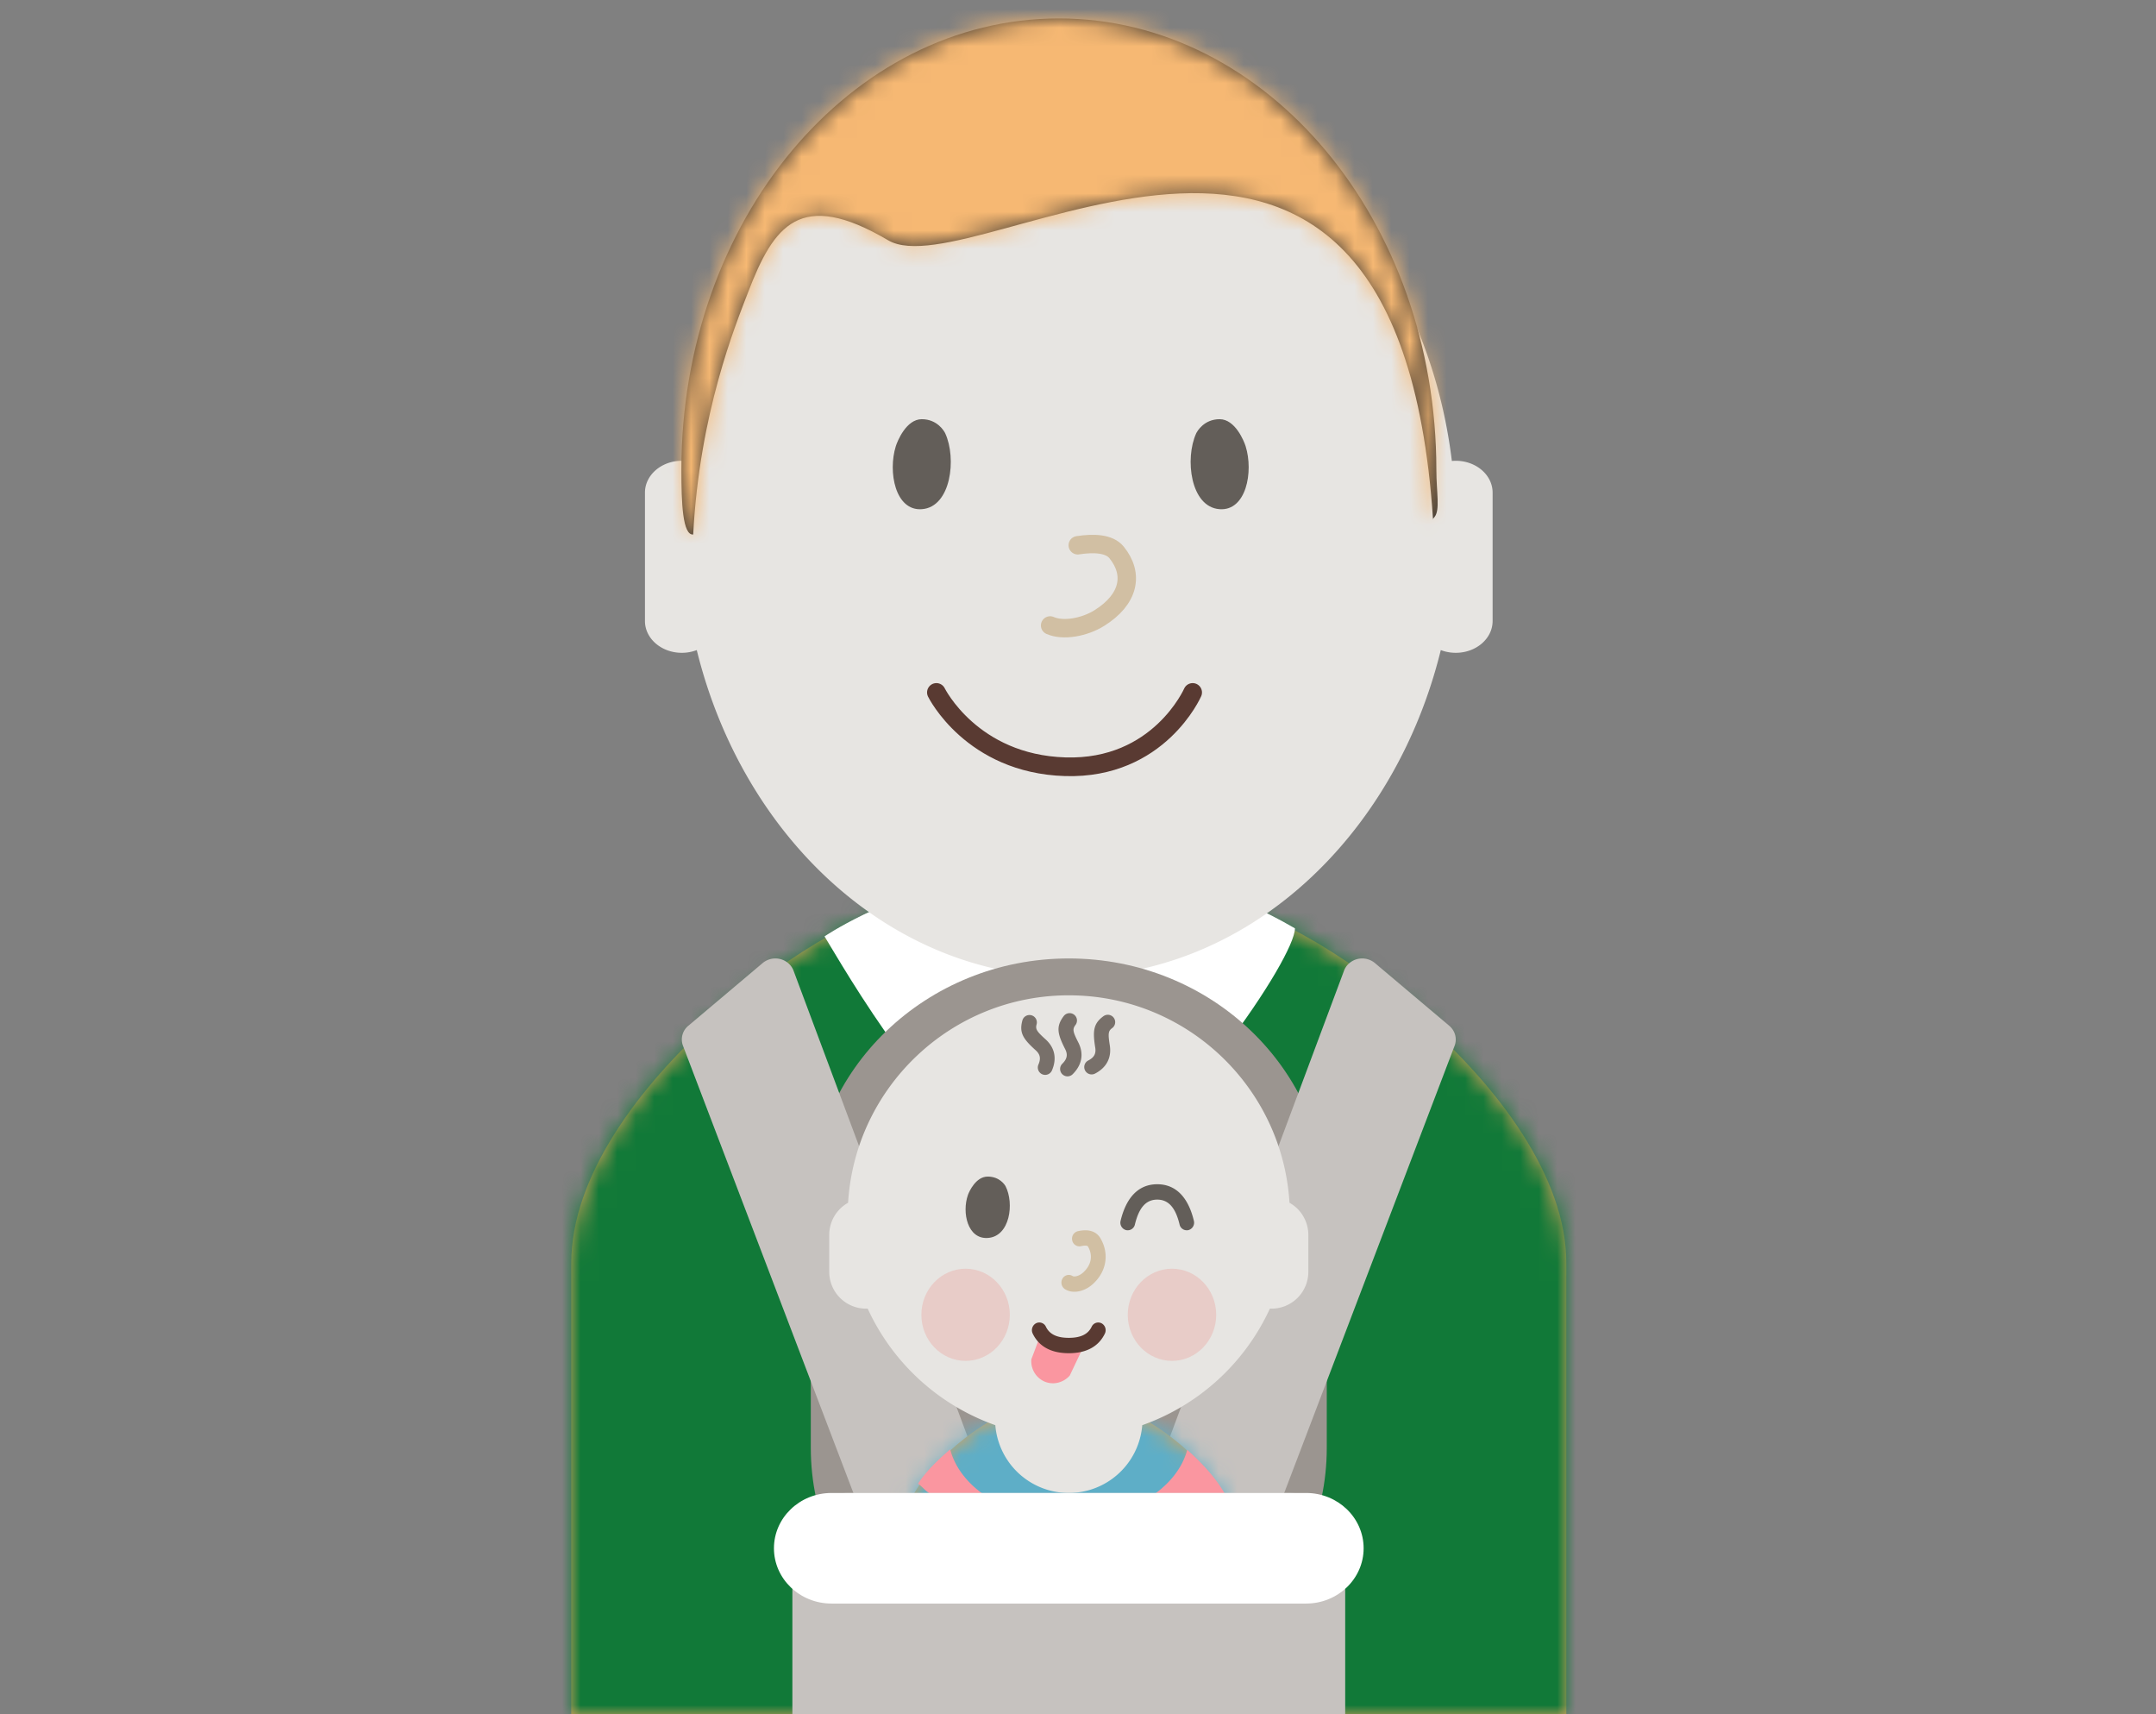 <svg xmlns="http://www.w3.org/2000/svg" xmlns:xlink="http://www.w3.org/1999/xlink" width="117" height="93" viewBox="0 0 117 93">
    <rect x="0" y="0" width="117" height="93" fill="#808080" stroke="none"/>
    <defs>
        <path id="a" d="M26.873 0h-8.066C14.457 0 0 10.22 0 19.523V44h54V19.523C54 10.22 39.29 0 34.942 0h-8.069z"/>
        <path id="c" d="M41.837 28.063c.328-.385.11-1.345.11-2.57C41.946 11.965 32.773 1 21.461 1 10.15 1 .977 11.965.977 25.493c0 1.783.065 3.553.641 3.506.34-6.59 2.284-11.336 2.983-13.154 1.386-3.604 2.814-5.626 7.594-2.811 4.724 2.784 27.604-14.59 29.57 15.126-.065.07-.042.037.072-.097z"/>
        <path id="e" d="M52.364 49.543v8.013h-18v-8.013c0-2.293 2.94-4.91 4.909-5.987h8.182c1.986 1.096 4.909 3.72 4.909 5.987z"/>
        <path id="g" d="M15.428 1.66c.863.765 1.712 1.696 2.163 2.618-.272.168-1.55.168-1.694-.233.15.387.05.845-.282 1.127a.97.97 0 0 1-1.338-.073c.22.464.052 1.03-.395 1.291a.97.97 0 0 1-1.071-.06.997.997 0 0 1-.635 1.08.969.969 0 0 1-.933-.147.984.984 0 0 1-.746.625.97.97 0 0 1-.872-.286.98.98 0 0 1-.878.55.978.978 0 0 1-.843-.487.969.969 0 0 1-.806.223.984.984 0 0 1-.746-.625.969.969 0 0 1-.933.146.997.997 0 0 1-.635-1.079.97.97 0 0 1-1.071.06 1.003 1.003 0 0 1-.395-1.291.97.97 0 0 1-1.338.073 1.005 1.005 0 0 1-.282-1.127c-.284.127-.612-.39-.88-.545.41-.64 1.068-1.294 1.747-1.865.564 2.168 3.23 3.81 6.435 3.81 3.192 0 5.85-1.63 6.428-3.784z"/>
    </defs>
    <g fill="none" fill-rule="evenodd">
        <path fill="#E7E5E2" d="M45 50.673C46.021 52.306 48.89 81 57.5 81 66.112 81 70 51.772 70 50.251c-13.185-7.553-25 .422-25 .422z"/>
        <g transform="translate(31 49)">
            <mask id="b" fill="#fff">
                <use xlink:href="#a"/>
            </mask>
            <use fill="#D8A25D" xlink:href="#a"/>
            <g mask="url(#b)">
                <path fill="#117938" d="M-33 73H93V-27H-33z"/>
            </g>
        </g>
        <path fill="#FFF" d="M44.745 50.803c1.043 1.69 5.729 10.108 12.638 15.292 6.862-5.105 12.89-14.154 12.89-15.729-13.463-7.82-25.528.437-25.528.437z"/>
        <path fill="#E7E5E2" d="M78.188 35.27C75.67 45.508 67.585 53 58 53c-9.586 0-17.67-7.492-20.188-17.73a2.27 2.27 0 0 1-.812.148c-1.103 0-2-.771-2-1.726v-6.965c0-.955.897-1.727 2-1.727.071 0 .142.003.211.01C38.663 13.132 47.417 4 58 4c10.582 0 19.337 9.132 20.789 21.01.07-.007.14-.01.211-.01 1.105 0 2 .772 2 1.727v6.965c0 .955-.895 1.726-2 1.726-.289 0-.564-.053-.812-.148z"/>
        <g>
            <path fill="#635E59" d="M50.03 27.625c-1.447.109-1.852-2.024-1.417-3.417.083-.264.562-1.465 1.41-1.465.847 0 1.221.656 1.273.769.623 1.358.317 3.993-1.266 4.113M66.18 27.625c1.447.109 1.852-2.024 1.416-3.417-.082-.264-.561-1.465-1.41-1.465-.846 0-1.22.656-1.272.769-.623 1.358-.318 3.993 1.266 4.113"/>
            <path stroke="#D1BFA3" stroke-linecap="round" d="M58.487 29.583c.865-.133 1.708-.1 2.104.385.965 1.185.688 2.554-.937 3.566-.812.505-1.962.712-2.667.4"/>
            <path stroke="#593A32" stroke-linecap="round" stroke-width="1.013" d="M64.722 37.568s-1.828 4.187-6.914 4.031c-5.086-.156-6.993-4.031-6.993-4.031"/>
        </g>
        <g transform="translate(36)">
            <mask id="d" fill="#fff">
                <use xlink:href="#c"/>
            </mask>
            <use fill="#3E3832" xlink:href="#c"/>
            <g fill="#F6B873" mask="url(#d)">
                <path d="M-11.727-22h67v79h-67z"/>
            </g>
        </g>
        <g>
            <path fill="#9B9590" d="M58 52c7.732 0 14 6.02 14 13.447v13.106C72 85.979 65.732 92 58 92s-14-6.02-14-13.447V65.447C44 58.021 50.268 52 58 52z"/>
            <path fill="#C6C2BF" d="M37.352 55.653l4.035-3.403a1.08 1.08 0 0 1 1.473.085.985.985 0 0 1 .202.326L52.939 79.1c.193.515-.087 1.08-.626 1.267L47.78 81.94c-.541.188-1.14-.078-1.337-.594l-9.38-24.61a.963.963 0 0 1 .289-1.083zM78.648 55.653c.32.27.435.7.29 1.083l-9.38 24.61h-.001c-.197.516-.796.782-1.337.594l-4.533-1.573c-.539-.187-.819-.752-.626-1.267l9.877-26.44a.985.985 0 0 1 .202-.325 1.08 1.08 0 0 1 1.473-.085l4.035 3.403z"/>
            <g transform="translate(49 77)">
                <g transform="translate(-34.364 -43.556)">
                    <mask id="f" fill="#fff">
                        <use xlink:href="#e"/>
                    </mask>
                    <use fill="#D8A25D" xlink:href="#e"/>
                    <g fill="#5EAEC7" mask="url(#f)">
                        <path d="M.711 93h94V0h-94z"/>
                    </g>
                </g>
                <use fill="#FA96A0" xlink:href="#g"/>
            </g>
            <path fill="#E7E5E2" d="M46.023 65.255C46.408 58.975 51.623 54 58 54c6.377 0 11.592 4.974 11.977 11.255A2 2 0 0 1 71 67v2a2 2 0 0 1-2.087 1.998 12.038 12.038 0 0 1-6.926 6.324 4 4 0 0 1-7.974 0 12.038 12.038 0 0 1-6.926-6.324A2 2 0 0 1 45 69v-2a2 2 0 0 1 1.023-1.745z"/>
            <g fill="#78706A" fill-rule="nonzero">
                <path d="M55.484 55.356a.4.4 0 0 1 .771.213c-.073.265-.003.38.484.818.506.456.624 1.054.343 1.698a.4.4 0 0 1-.733-.32c.146-.333.1-.562-.145-.783-.698-.628-.903-.964-.72-1.626zM57.714 55.142a.4.4 0 1 1 .643.475c-.163.222-.139.355.159.938.309.607.205 1.208-.288 1.708a.4.4 0 1 1-.57-.56c.255-.26.295-.49.145-.785-.426-.836-.497-1.223-.09-1.776zM59.9 55.12a.4.4 0 0 1 .465.65c-.224.16-.242.295-.14.941.107.673-.178 1.213-.801 1.536a.4.4 0 1 1-.369-.71c.323-.167.432-.374.38-.7-.147-.927-.094-1.317.464-1.717z"/>
            </g>
            <path fill="#E8CCC8" d="M54.8 71.333c0 1.381-1.074 2.5-2.4 2.5-1.325 0-2.4-1.119-2.4-2.5 0-1.38 1.075-2.5 2.4-2.5 1.326 0 2.4 1.12 2.4 2.5"/>
            <path fill="#FA96A0" d="M56.685 74.956a1.205 1.205 0 0 1-.716-1.209l.588-1.56 2.21.937-.715 1.507c-.34.383-.886.53-1.367.325z"/>
            <path fill="#E8CCC8" d="M66 71.333c0 1.381-1.074 2.5-2.4 2.5-1.325 0-2.4-1.119-2.4-2.5 0-1.38 1.075-2.5 2.4-2.5 1.326 0 2.4 1.12 2.4 2.5"/>
            <path fill="#D1BFA3" fill-rule="nonzero" d="M58.66 67.611a.4.4 0 0 1-.475-.322.417.417 0 0 1 .31-.493c.538-.118.987-.027 1.235.405.48.842.313 1.812-.445 2.483-.441.39-1.06.53-1.492.259a.427.427 0 0 1-.135-.573.391.391 0 0 1 .549-.14c.095.06.356 0 .56-.18.464-.412.554-.934.275-1.422-.026-.046-.142-.07-.383-.017z"/>
            <path fill="#635E59" fill-rule="nonzero" d="M60.812 66.232a.418.418 0 0 0 .291.505.4.4 0 0 0 .485-.303c.226-.942.619-1.35 1.212-1.35s.986.408 1.212 1.35a.4.4 0 0 0 .485.303.418.418 0 0 0 .291-.505c-.307-1.28-.981-1.982-1.988-1.982-1.007 0-1.68.702-1.988 1.982z"/>
            <path fill="#635E59" d="M53.606 67.164c-1.103.075-1.412-1.38-1.08-2.33.063-.18.428-1 1.074-1 .646 0 .93.448.97.525.475.926.243 2.724-.964 2.805"/>
            <path fill="#593A32" fill-rule="nonzero" d="M59.958 72.353a.425.425 0 0 0-.18-.559.393.393 0 0 0-.536.186c-.192.4-.582.603-1.242.603s-1.05-.203-1.242-.603a.393.393 0 0 0-.537-.186.425.425 0 0 0-.179.559c.342.711 1.018 1.064 1.958 1.064s1.616-.353 1.958-1.064z"/>
            <path fill="#C6C2BF" d="M73 93H43v-9.882C43 81.948 44.362 81 46.042 81h23.916c1.68 0 3.042.948 3.042 2.118V93z"/>
            <path fill="#FFF" d="M45.124 81h25.752C72.601 81 74 82.343 74 84s-1.399 3-3.124 3H45.124C43.399 87 42 85.657 42 84s1.399-3 3.124-3z"/>
        </g>
    </g>
</svg>
